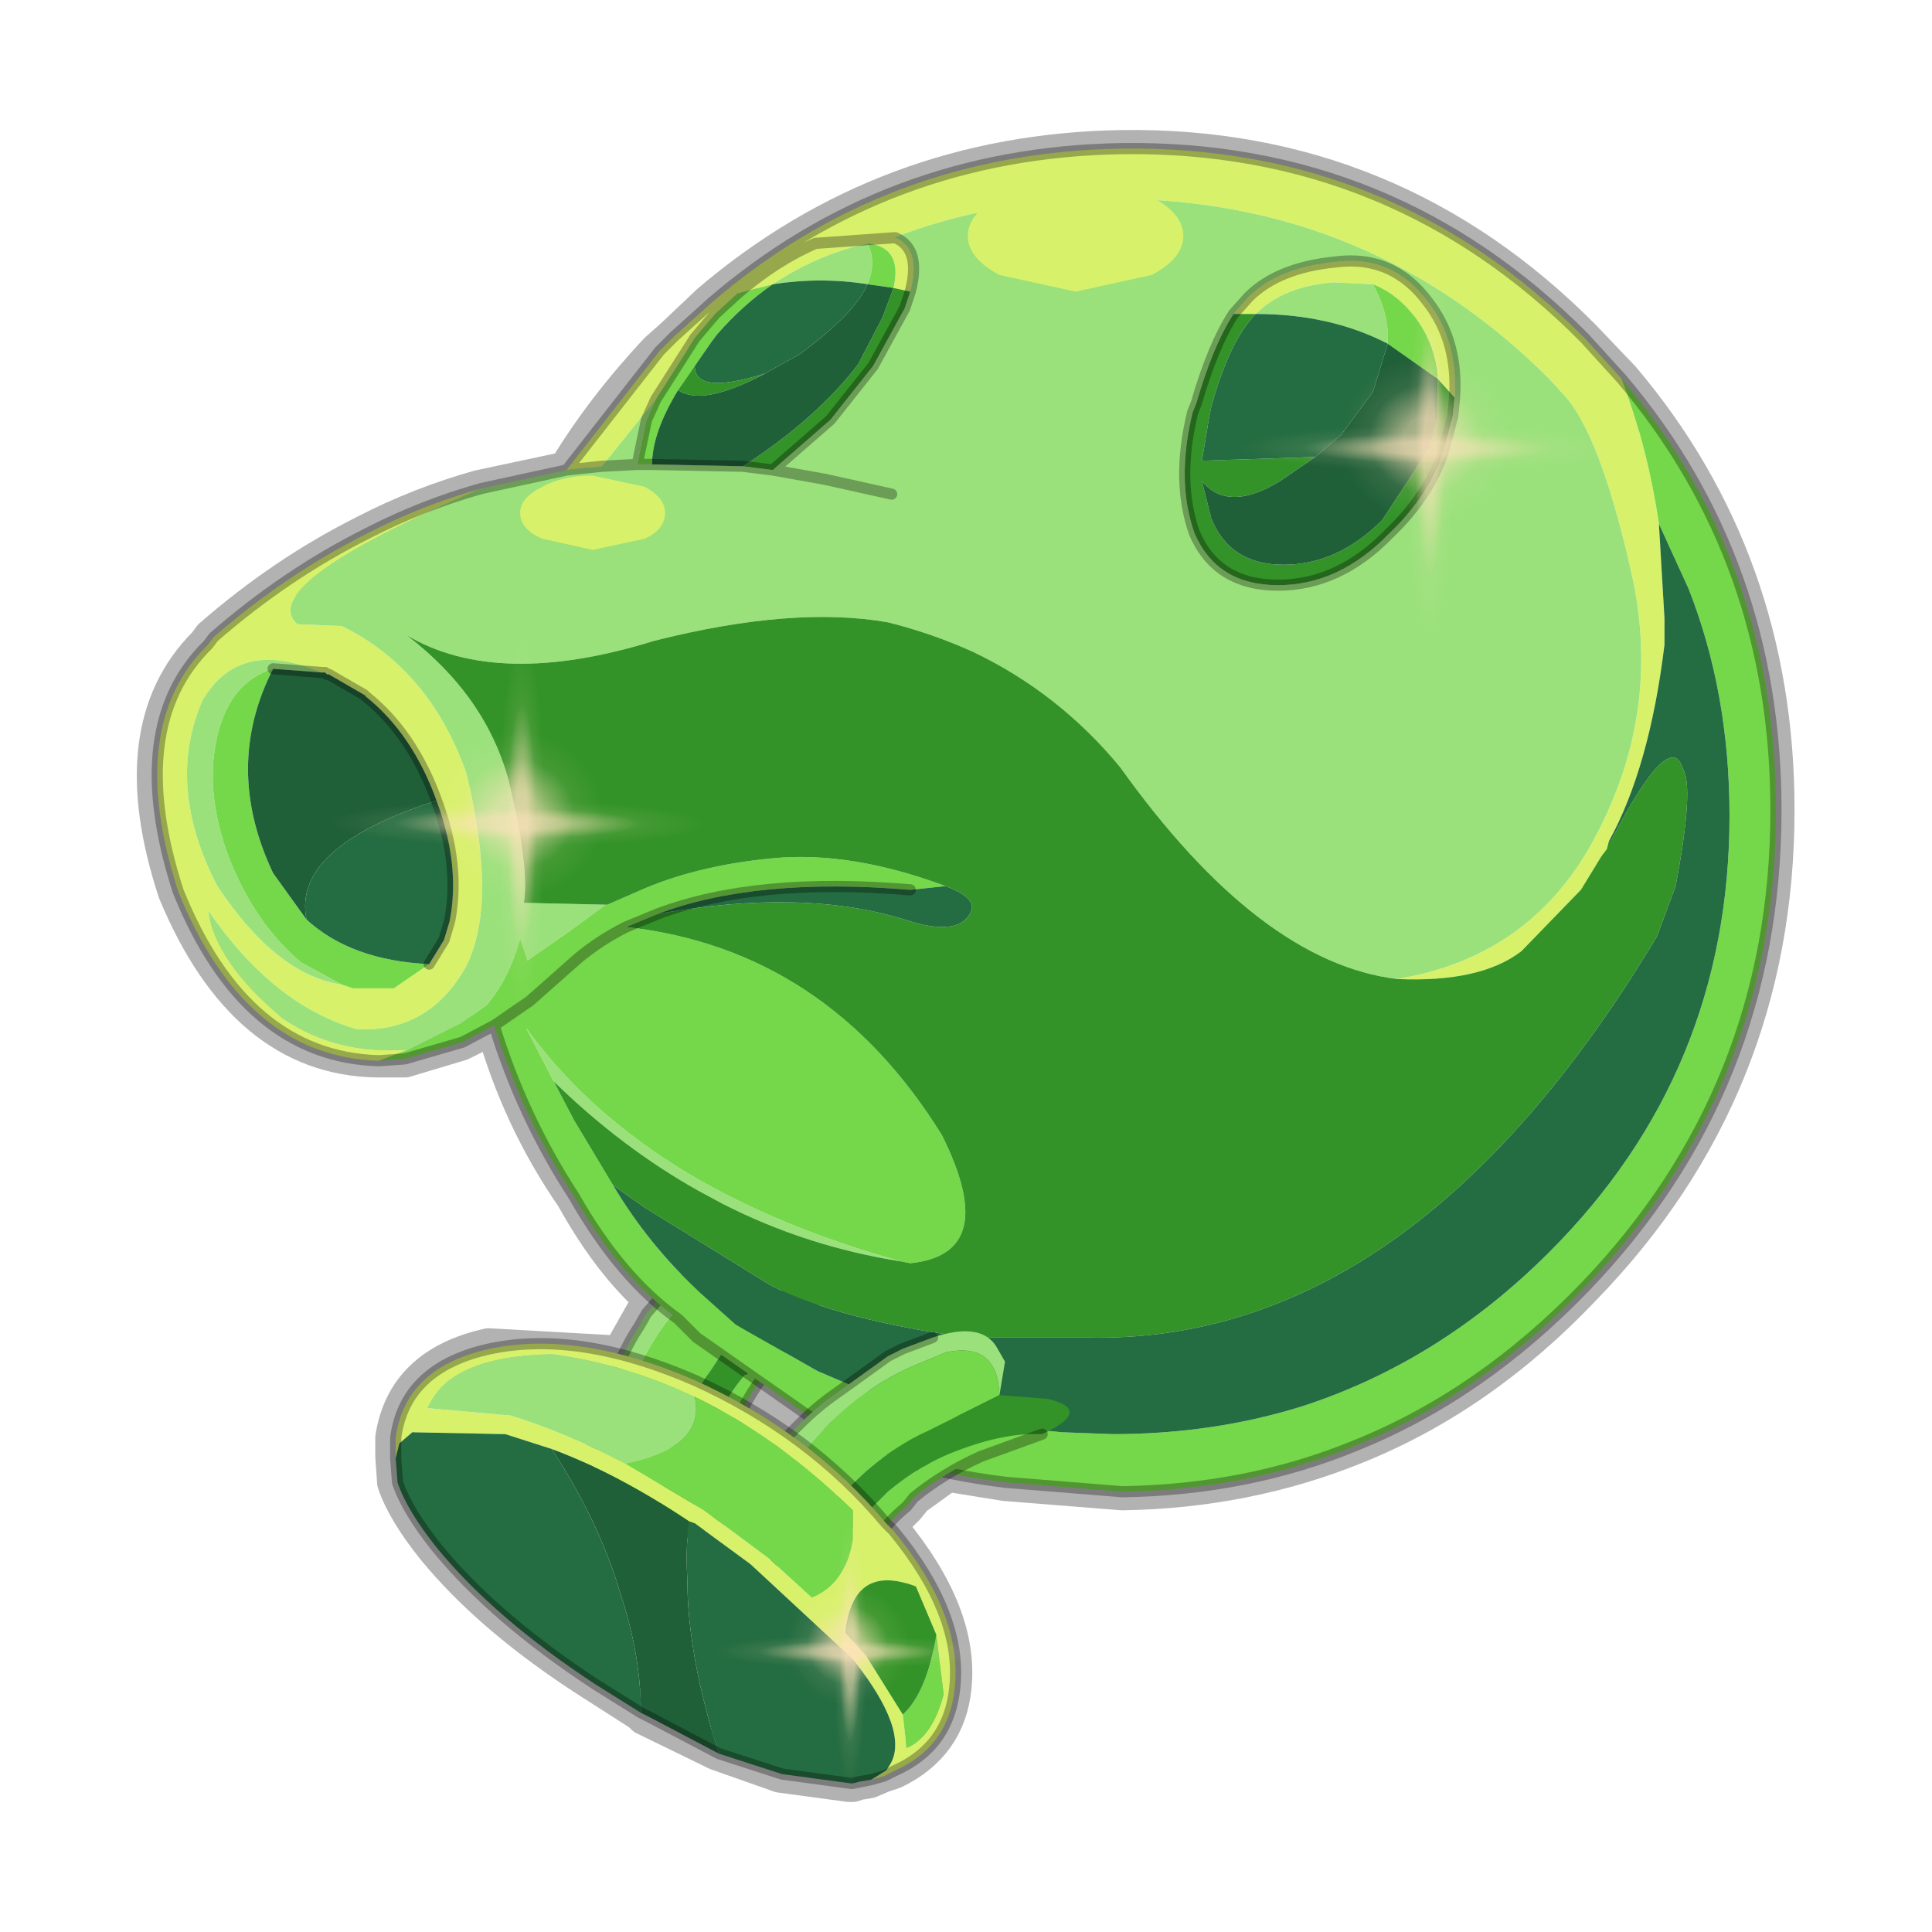 <?xml version="1.0" encoding="UTF-8" standalone="no"?>
<svg xmlns:xlink="http://www.w3.org/1999/xlink" height="52.0px" width="52.0px" xmlns="http://www.w3.org/2000/svg">
  <g transform="matrix(1.0, 0.0, 0.0, 1.0, 0.0, 0.0)">
    <use height="94.0" transform="matrix(1.0, 0.0, 0.0, 1.0, -21.0, -21.0)" width="94.0" xlink:href="#shape0"/>
    <use height="0.0" transform="matrix(0.177, 0.0, -0.013, 0.217, 32.6, 21.45)" width="0.0" xlink:href="#sprite0"/>
    <use height="81.5" transform="matrix(0.126, 0.0, 0.0, 0.126, 33.25, 7.0)" width="81.5" xlink:href="#sprite1"/>
    <use height="81.5" transform="matrix(0.126, 0.0, 0.0, 0.126, 8.8, 17.1)" width="81.5" xlink:href="#sprite1"/>
    <use height="24.9" transform="matrix(1.0, 0.0, 0.0, 1.0, 4.2, 29.55)" width="30.9" xlink:href="#shape2"/>
    <use height="0.0" transform="matrix(0.087, 0.05, -0.026, 0.04, 18.45, 41.2)" width="0.0" xlink:href="#sprite0"/>
    <use height="81.5" transform="matrix(0.091, 0.0, 0.0, 0.091, 19.1, 40.8)" width="81.5" xlink:href="#sprite1"/>
  </g>
  <defs>
    <g id="shape0" transform="matrix(1.0, 0.0, 0.0, 1.0, 21.0, 21.0)">
      <path d="M52.0 0.0 L52.0 52.0 0.0 52.0 0.0 0.0 52.0 0.0" fill="#795fa9" fill-opacity="0.0" fill-rule="evenodd" stroke="none"/>
      <path d="M42.6 9.1 Q37.45 3.9 30.2 4.0 23.85 4.1 19.1 8.15 L18.15 9.05 17.7 9.45 Q16.25 11.0 15.25 12.65 L12.9 13.15 Q11.3 13.6 9.85 14.35 7.65 15.45 5.7 17.15 L5.55 17.35 Q3.3 19.6 4.75 24.0 6.6 28.45 10.15 28.5 L10.9 28.5 12.4 28.05 13.3 27.6 Q14.0 30.1 15.45 32.2 16.45 34.0 17.6 35.0 L17.35 35.3 17.15 35.65 16.7 36.45 13.15 36.25 Q10.9 36.75 10.6 38.7 L10.6 38.8 10.6 39.2 10.65 39.9 Q10.9 40.65 11.7 41.65 13.25 43.55 16.0 45.3 L17.25 46.1 17.35 46.2 19.3 47.15 21.0 47.75 22.85 48.0 22.95 48.0 23.1 47.95 23.4 47.9 23.75 47.75 24.05 47.65 Q25.5 46.95 25.65 45.4 25.85 43.45 24.0 41.2 L23.9 41.05 24.4 40.55 24.6 40.3 25.5 39.65 27.05 39.9 30.2 40.15 Q33.55 40.1 36.5 38.9 39.85 37.55 42.6 34.65 47.8 29.3 47.8 21.8 47.8 15.1 43.65 10.2 L42.6 9.1 M21.75 38.15 L21.55 38.3 21.25 38.6 20.05 37.85 20.35 37.25 21.7 38.1 21.75 38.15" fill="none" stroke="#000000" stroke-linecap="round" stroke-linejoin="round" stroke-opacity="0.302" stroke-width="1.0"/>
      <path d="M18.0 34.65 Q18.9 33.6 19.65 34.05 L20.05 34.3 Q20.35 34.55 20.3 35.1 19.55 33.9 18.5 34.85 L17.85 35.7 Q17.0 36.9 16.55 38.55 L16.3 40.05 15.9 39.8 15.8 39.65 15.9 39.0 16.05 38.45 16.35 37.55 Q16.7 36.45 17.2 35.7 L17.4 35.35 18.0 34.65" fill="#9ae17b" fill-rule="evenodd" stroke="none"/>
      <path d="M20.3 35.1 L19.15 36.85 Q18.55 37.65 18.15 38.75 17.9 39.35 17.8 40.2 L17.65 41.05 17.75 41.45 Q17.7 41.9 17.2 41.7 L16.95 41.65 15.9 39.8 16.3 40.05 16.55 38.55 Q17.0 36.9 17.85 35.7 L18.5 34.85 Q19.55 33.9 20.3 35.1 M18.6 41.35 L18.7 40.25 18.75 39.8 19.05 38.85 Q19.4 37.75 20.05 37.0 L20.1 37.0 Q20.9 35.9 21.8 35.45 21.0 36.3 20.7 36.85 20.0 37.7 19.7 38.65 L19.6 39.0 19.35 40.25 19.35 41.25 19.2 41.05 18.6 41.35 M17.65 41.05 L16.45 40.15 16.3 40.05 16.45 40.15 17.65 41.05" fill="#75d74a" fill-rule="evenodd" stroke="none"/>
      <path d="M20.3 35.1 Q21.05 34.7 21.5 34.6 22.7 34.2 21.8 35.45 20.9 35.9 20.1 37.0 L20.05 37.0 Q19.4 37.75 19.05 38.85 L18.75 39.8 18.7 40.25 18.6 41.35 17.25 42.15 16.95 41.65 17.2 41.7 Q17.7 41.9 17.75 41.45 L17.65 41.05 17.8 40.2 Q17.9 39.35 18.15 38.75 18.55 37.65 19.15 36.85 L20.3 35.1" fill="#339328" fill-rule="evenodd" stroke="none"/>
      <path d="M21.8 35.45 Q21.0 36.3 20.7 36.85 20.0 37.7 19.7 38.65 L19.6 39.0 19.35 40.25 19.35 41.25 M18.0 34.65 L17.4 35.35 17.2 35.7 Q16.7 36.45 16.35 37.55 L16.05 38.45 15.9 39.0 15.8 39.65 M15.9 39.8 L16.3 40.05 16.45 40.15 17.65 41.05" fill="none" stroke="#000000" stroke-linecap="round" stroke-linejoin="round" stroke-opacity="0.302" stroke-width="0.3"/>
      <path d="M38.7 10.2 Q38.65 9.3 38.1 8.55 37.6 7.9 36.95 7.65 L35.9 7.6 Q34.55 7.7 33.8 8.45 L33.2 8.45 33.6 8.0 Q34.4 7.2 35.95 7.05 37.5 6.85 38.45 8.15 39.25 9.2 39.15 10.7 L38.7 10.2 M37.6 26.35 Q41.25 25.75 42.95 22.5 44.7 19.2 43.95 15.6 43.15 11.95 42.2 10.75 L41.7 10.2 Q36.85 5.35 29.95 5.35 26.75 5.35 24.05 6.4 L21.95 6.55 Q20.9 7.0 19.85 7.9 20.9 7.0 21.95 6.55 L24.05 6.4 24.1 6.4 Q24.8 6.7 24.5 7.85 L24.05 7.75 Q24.3 6.65 23.35 6.55 22.0 6.85 20.8 7.65 L19.85 7.9 19.25 8.45 18.7 9.1 17.65 10.75 16.2 12.55 15.25 12.65 17.75 9.45 18.15 9.05 19.15 8.15 Q23.85 4.1 30.2 4.0 37.5 3.9 42.65 9.1 L43.65 10.2 Q44.35 12.05 44.65 14.1 L44.8 16.65 44.8 16.95 44.8 17.35 Q44.4 20.65 43.3 22.65 L43.25 22.85 43.1 23.05 42.55 23.95 40.95 25.6 Q39.85 26.45 37.6 26.35 M8.65 18.1 Q6.45 17.15 5.45 18.85 4.45 21.15 5.85 23.85 7.45 26.25 9.2 26.5 L9.5 26.6 10.6 26.6 11.55 25.95 11.95 25.3 12.1 24.8 Q12.4 23.3 11.75 21.55 11.1 19.75 9.85 18.75 L9.85 18.7 9.8 18.7 8.85 18.15 8.8 18.15 8.75 18.1 8.65 18.1 M10.2 28.55 Q6.6 28.45 4.8 24.0 3.35 19.55 5.6 17.35 L5.75 17.15 Q7.7 15.45 9.9 14.35 11.35 13.6 12.95 13.15 6.85 15.75 8.0 16.8 L9.2 16.85 Q11.55 18.0 12.55 20.8 13.4 24.3 12.55 26.0 11.55 27.8 9.6 27.7 7.35 27.05 5.6 24.5 5.8 25.9 7.6 27.4 9.05 28.4 11.0 28.25 L10.2 28.55" fill="#d7f16b" fill-rule="evenodd" stroke="none"/>
      <path d="M39.15 10.7 Q39.25 9.2 38.45 8.15 37.5 6.85 35.95 7.05 34.4 7.2 33.6 8.0 L33.2 8.45 Q32.65 9.3 32.2 10.85 L32.1 11.1 Q31.65 12.95 32.15 14.35 32.75 15.75 34.4 15.75 36.05 15.75 37.4 14.35 38.45 13.35 38.85 12.15 L39.1 11.2 39.15 10.7 M33.8 8.45 Q34.55 7.7 35.9 7.6 L36.95 7.65 Q37.4 8.45 37.35 9.25 35.8 8.45 33.8 8.45 M24.05 6.4 Q26.75 5.35 29.95 5.35 36.85 5.35 41.7 10.2 L42.2 10.75 Q43.15 11.95 43.95 15.6 44.7 19.2 42.95 22.5 41.25 25.75 37.6 26.35 33.9 25.9 30.15 20.65 28.5 18.65 26.2 17.55 25.1 17.05 23.9 16.75 21.35 16.3 17.6 17.25 13.4 18.55 10.95 17.1 13.1 18.75 13.7 21.05 14.25 23.35 14.1 24.3 L16.3 24.35 15.35 25.05 14.2 25.85 14.0 25.25 Q13.7 26.35 13.1 27.05 L12.4 27.55 11.0 28.25 Q9.05 28.4 7.6 27.4 5.8 25.9 5.6 24.5 7.35 27.05 9.6 27.7 11.55 27.8 12.55 26.0 13.4 24.3 12.55 20.8 11.55 18.0 9.2 16.85 L8.0 16.8 Q6.85 15.75 12.95 13.15 L15.25 12.65 16.2 12.55 17.65 10.75 17.4 11.3 17.15 12.5 17.55 12.5 20.0 12.55 20.8 12.65 22.35 11.3 23.5 9.85 24.35 8.3 24.5 7.85 Q24.8 6.7 24.1 6.4 L24.05 6.4 M24.0 13.3 L22.2 12.9 20.8 12.65 22.2 12.9 24.0 13.3 M24.25 33.95 Q21.7 33.55 19.45 32.4 L18.8 32.05 Q16.75 30.9 14.95 29.15 L14.9 29.1 14.15 27.65 Q15.8 29.95 18.55 31.6 21.0 33.05 24.25 33.95 M7.35 18.0 Q6.2 18.35 5.85 19.8 5.5 21.3 6.15 23.05 6.85 24.85 8.1 25.9 L9.2 26.5 Q7.45 26.25 5.85 23.85 4.45 21.15 5.45 18.85 6.45 17.15 8.65 18.1 L7.35 18.0 M20.8 7.65 Q22.0 6.85 23.35 6.55 23.6 7.05 23.35 7.65 22.1 7.45 20.8 7.65 M16.2 12.55 L17.15 12.5 16.2 12.55" fill="#9ae17b" fill-rule="evenodd" stroke="none"/>
      <path d="M36.95 7.65 Q37.6 7.9 38.1 8.55 38.65 9.3 38.7 10.2 L37.35 9.25 Q37.4 8.45 36.95 7.65 M44.65 14.1 Q44.35 12.05 43.65 10.2 47.8 15.1 47.8 21.8 47.8 29.3 42.65 34.65 39.85 37.55 36.5 38.9 33.6 40.1 30.2 40.15 L27.1 39.9 Q24.6 39.6 23.4 38.9 L21.75 38.1 18.75 36.0 18.25 35.5 Q16.7 34.4 15.45 32.2 14.05 30.05 13.3 27.6 L12.45 28.05 10.9 28.5 10.2 28.55 11.0 28.25 12.4 27.55 13.1 27.05 Q13.7 26.35 14.0 25.25 L14.2 25.85 15.35 25.05 16.3 24.35 16.35 24.35 17.15 24.0 Q18.7 23.3 20.8 23.1 22.9 22.9 25.45 23.85 L24.5 23.95 Q20.35 23.6 17.7 24.6 L16.85 24.95 Q22.25 25.55 25.35 30.55 26.95 33.75 24.5 34.0 L24.25 33.95 Q21.0 33.05 18.55 31.6 15.8 29.95 14.15 27.65 L14.9 29.1 15.45 30.15 16.5 31.9 Q17.45 33.5 18.85 34.8 L19.8 35.65 22.0 36.9 23.05 37.35 24.3 37.65 Q25.8 38.3 28.6 38.55 L29.95 38.6 Q32.65 38.6 35.05 37.85 38.75 36.65 41.7 33.7 46.55 28.85 46.55 21.95 46.55 18.65 45.45 15.85 L44.65 14.1 M17.65 10.75 L18.7 9.1 19.25 8.45 19.85 7.9 20.8 7.65 Q20.0 8.2 19.3 9.0 L19.15 9.2 18.7 9.85 18.25 10.5 Q17.55 11.65 17.55 12.5 L17.15 12.5 17.4 11.3 17.65 10.75 M9.2 26.5 L8.1 25.9 Q6.85 24.85 6.15 23.05 5.5 21.3 5.85 19.8 6.2 18.35 7.35 18.0 6.0 20.65 7.35 23.5 L8.25 24.75 Q9.45 25.85 11.55 25.95 L10.6 26.6 9.5 26.6 9.2 26.5 M23.35 6.55 Q24.3 6.65 24.05 7.75 L23.35 7.65 Q23.6 7.05 23.35 6.55 M9.8 18.7 L9.85 18.7 9.85 18.75 9.8 18.7 M13.3 27.6 L13.45 27.5 14.1 27.05 14.25 26.95 15.55 25.8 Q16.15 25.3 16.85 24.95 16.15 25.3 15.55 25.8 L14.25 26.95 14.1 27.05 13.45 27.5 13.3 27.6" fill="#75d74a" fill-rule="evenodd" stroke="none"/>
      <path d="M38.7 10.2 L39.15 10.7 39.1 11.2 38.85 12.15 Q38.45 13.35 37.4 14.35 36.05 15.75 34.4 15.75 32.75 15.75 32.15 14.35 31.65 12.95 32.1 11.1 L32.2 10.85 Q32.65 9.3 33.2 8.45 L33.8 8.45 Q33.1 9.15 32.6 10.95 L32.55 11.2 32.35 12.4 35.4 12.3 34.45 12.95 Q33.05 13.8 32.35 12.95 L32.6 13.95 Q33.1 15.2 34.55 15.2 36.0 15.2 37.2 14.0 L38.45 12.1 38.7 11.25 38.7 10.2 M37.6 26.35 Q39.85 26.45 40.95 25.6 L42.55 23.95 43.1 23.05 43.25 22.85 43.3 22.65 43.35 22.65 Q44.95 19.55 45.3 20.7 45.6 21.2 45.1 23.85 L44.6 25.2 Q38.0 36.2 29.25 36.0 L28.45 36.0 26.1 36.0 Q22.65 35.55 20.75 34.6 L17.35 32.5 16.5 31.9 15.45 30.15 14.9 29.1 14.95 29.15 Q16.75 30.9 18.8 32.05 L19.45 32.4 Q21.7 33.55 24.25 33.95 L24.5 34.0 Q26.95 33.75 25.35 30.55 22.25 25.55 16.85 24.95 L17.7 24.6 Q21.6 23.9 24.35 24.75 25.85 25.25 26.15 24.5 26.25 24.15 25.45 23.85 22.9 22.9 20.8 23.1 18.7 23.3 17.15 24.0 L16.35 24.35 16.3 24.35 14.1 24.3 Q14.25 23.35 13.7 21.05 13.1 18.75 10.95 17.1 13.4 18.55 17.6 17.25 21.35 16.3 23.9 16.75 25.1 17.05 26.2 17.55 28.5 18.65 30.15 20.65 33.9 25.9 37.6 26.35 M24.5 7.85 L24.35 8.3 23.5 9.85 22.35 11.3 20.8 12.65 20.0 12.55 Q22.0 11.25 23.1 9.8 L23.75 8.55 24.05 7.75 24.5 7.85 M18.7 9.85 Q18.7 10.65 20.6 10.05 18.9 10.95 18.25 10.5 L18.7 9.85" fill="#339328" fill-rule="evenodd" stroke="none"/>
      <path d="M35.4 12.3 L32.35 12.4 32.55 11.2 32.6 10.95 Q33.1 9.15 33.8 8.45 35.8 8.45 37.35 9.25 L36.95 10.55 36.1 11.7 35.4 12.3 M43.3 22.65 Q44.4 20.65 44.8 17.35 L44.8 16.95 44.8 16.65 44.65 14.1 45.45 15.85 Q46.55 18.65 46.55 21.95 46.55 28.85 41.7 33.7 38.75 36.65 35.05 37.85 32.65 38.6 29.95 38.6 L28.6 38.55 Q25.8 38.3 24.3 37.65 L23.05 37.35 22.0 36.9 19.8 35.65 18.85 34.8 Q17.45 33.5 16.5 31.9 L17.35 32.5 20.75 34.6 Q22.65 35.55 26.1 36.0 L28.45 36.0 29.25 36.0 Q38.0 36.2 44.6 25.2 L45.1 23.85 Q45.6 21.2 45.3 20.7 44.95 19.55 43.35 22.65 L43.3 22.65 M25.45 23.85 Q26.25 24.15 26.15 24.5 25.85 25.25 24.35 24.75 21.6 23.9 17.7 24.6 20.35 23.6 24.5 23.95 L25.45 23.85 M11.55 25.95 Q9.45 25.85 8.25 24.75 7.85 22.8 11.75 21.55 12.4 23.3 12.1 24.8 L11.95 25.3 11.55 25.95 M18.7 9.85 L19.15 9.2 19.3 9.0 Q20.0 8.2 20.8 7.65 22.1 7.45 23.35 7.65 23.0 8.45 21.5 9.55 L20.95 9.85 20.6 10.05 Q18.7 10.65 18.7 9.85" fill="#246c41" fill-rule="evenodd" stroke="none"/>
      <path d="M37.35 9.25 L38.7 10.2 38.7 11.25 38.45 12.1 37.2 14.0 Q36.0 15.2 34.55 15.2 33.1 15.2 32.6 13.95 L32.35 12.95 Q33.05 13.8 34.45 12.95 L35.4 12.3 36.1 11.7 36.95 10.55 37.35 9.25 M7.35 18.0 L8.65 18.1 8.75 18.1 8.8 18.15 8.85 18.15 9.8 18.7 9.85 18.75 Q11.1 19.75 11.75 21.55 7.85 22.8 8.25 24.75 L7.35 23.5 Q6.0 20.65 7.35 18.0 M20.6 10.05 L20.95 9.85 21.5 9.55 Q23.0 8.45 23.35 7.65 L24.05 7.75 23.75 8.55 23.1 9.8 Q22.0 11.25 20.0 12.55 L17.55 12.5 Q17.55 11.65 18.25 10.5 18.9 10.95 20.6 10.05" fill="#206039" fill-rule="evenodd" stroke="none"/>
      <path d="M39.15 10.7 Q39.25 9.2 38.45 8.15 37.5 6.85 35.95 7.05 34.4 7.2 33.6 8.0 L33.2 8.45 Q32.65 9.3 32.2 10.85 L32.1 11.1 Q31.65 12.95 32.15 14.35 32.75 15.75 34.4 15.75 36.05 15.75 37.4 14.35 38.45 13.35 38.85 12.15 L39.1 11.2 39.15 10.7 M43.65 10.2 L42.65 9.1 Q37.5 3.9 30.2 4.0 23.85 4.1 19.15 8.15 L18.15 9.05 17.75 9.45 15.25 12.65 16.2 12.55 17.15 12.5 17.55 12.5 20.0 12.55 20.8 12.65 22.2 12.9 24.0 13.3 M17.65 10.75 L18.7 9.1 19.25 8.45 19.85 7.9 Q20.9 7.0 21.95 6.55 L24.05 6.4 24.1 6.4 Q24.8 6.7 24.5 7.85 L24.35 8.3 23.5 9.85 22.35 11.3 20.8 12.65 M17.7 24.6 L16.85 24.95 Q16.15 25.3 15.55 25.8 L14.25 26.95 14.1 27.05 13.45 27.5 13.3 27.6 Q14.05 30.05 15.45 32.2 16.7 34.4 18.25 35.5 L18.75 36.0 21.75 38.1 23.4 38.9 Q24.6 39.6 27.1 39.9 L30.2 40.15 Q33.6 40.1 36.5 38.9 39.85 37.55 42.65 34.65 47.8 29.3 47.8 21.8 47.8 15.1 43.65 10.2 M7.35 18.0 L8.65 18.1 8.75 18.1 8.8 18.15 8.85 18.15 9.8 18.7 9.85 18.75 Q11.1 19.75 11.75 21.55 12.4 23.3 12.1 24.8 L11.95 25.3 11.55 25.95 M12.95 13.15 Q11.35 13.6 9.9 14.35 7.7 15.45 5.75 17.15 L5.6 17.35 Q3.35 19.55 4.8 24.0 6.6 28.45 10.2 28.55 L10.9 28.5 12.45 28.05 13.3 27.6 M12.95 13.15 L15.25 12.65 M17.65 10.75 L17.4 11.3 17.15 12.5 M17.7 24.6 Q20.35 23.6 24.5 23.95" fill="none" stroke="#000000" stroke-linecap="round" stroke-linejoin="round" stroke-opacity="0.302" stroke-width="0.3"/>
      <path d="M17.35 14.5 L15.95 14.8 14.6 14.5 Q14.0 14.25 14.0 13.8 14.0 13.4 14.6 13.1 15.15 12.8 15.95 12.8 L17.35 13.1 Q17.9 13.4 17.9 13.8 17.9 14.25 17.35 14.5" fill="#d7f16b" fill-rule="evenodd" stroke="none"/>
      <path d="M31.0 7.4 L28.95 7.85 26.9 7.4 Q26.05 6.95 26.05 6.35 26.05 5.75 26.9 5.3 L28.95 4.9 31.0 5.3 Q31.85 5.75 31.85 6.35 31.85 6.95 31.0 7.4" fill="#d7f16b" fill-rule="evenodd" stroke="none"/>
    </g>
    <g id="sprite1" transform="matrix(1.0, 0.0, 0.0, 1.0, 0.0, 0.0)">
      <use height="26.7" transform="matrix(0.004, -1.351, 1.393, 0.02, 22.09, 56.026)" width="26.7" xlink:href="#sprite2"/>
      <use height="26.7" transform="matrix(0.009, -3.049, 0.372, 0.005, 36.507, 81.377)" width="26.7" xlink:href="#sprite2"/>
      <use height="26.7" transform="matrix(3.049, 0.009, -0.005, 0.372, 0.122, 35.107)" width="26.7" xlink:href="#sprite2"/>
    </g>
    <g id="sprite2" transform="matrix(1.0, 0.0, 0.0, 1.0, 13.35, 13.35)">
      <use height="26.7" transform="matrix(1.0, 0.0, 0.0, 1.0, -13.35, -13.35)" width="26.7" xlink:href="#shape1"/>
    </g>
    <g id="shape1" transform="matrix(1.0, 0.0, 0.0, 1.0, 13.35, 13.35)">
      <path d="M9.3 -9.85 Q13.35 -5.8 13.35 0.0 13.35 5.8 9.3 9.3 5.8 13.35 0.0 13.35 -5.8 13.35 -9.85 9.3 -13.35 5.8 -13.35 0.0 -13.35 -5.8 -9.85 -9.85 -5.8 -13.35 0.0 -13.35 5.8 -13.35 9.3 -9.85" fill="url(#gradient0)" fill-rule="evenodd" stroke="none"/>
    </g>
    <radialGradient cx="0" cy="0" gradientTransform="matrix(0.021, 0.0, 0.0, 0.021, 0.0, 0.0)" gradientUnits="userSpaceOnUse" id="gradient0" r="819.2" spreadMethod="pad">
      <stop offset="0.196" stop-color="#fee3bc" stop-opacity="0.557"/>
      <stop offset="0.502" stop-color="#fee3bc" stop-opacity="0.086"/>
      <stop offset="0.761" stop-color="#ffe3bd" stop-opacity="0.0"/>
    </radialGradient>
    <g id="shape2" transform="matrix(1.0, 0.0, 0.0, 1.0, -4.2, -29.55)">
      <path d="M25.1 36.0 Q26.45 35.55 26.85 36.3 L27.05 36.65 26.9 37.55 Q26.85 36.1 25.45 36.4 L24.5 36.8 Q23.15 37.4 22.0 38.65 L21.0 39.8 20.75 39.4 20.75 39.35 20.75 39.2 21.15 38.7 21.55 38.3 Q21.9 37.95 22.3 37.65 L23.9 36.5 24.3 36.3 25.1 36.0" fill="#9ae17b" fill-rule="evenodd" stroke="none"/>
      <path d="M20.75 39.35 L20.75 39.4 21.0 39.8 22.0 38.65 Q23.15 37.4 24.5 36.8 L25.45 36.4 Q26.85 36.1 26.9 37.55 L25.0 38.5 Q24.1 38.9 23.25 39.65 L22.15 40.7 21.6 41.35 21.05 40.0 21.0 39.8 21.05 40.0 21.6 41.35 21.55 41.75 Q21.3 42.1 20.9 41.65 L20.75 41.5 20.75 39.35 M28.05 38.6 L26.4 39.2 Q25.4 39.65 24.6 40.3 L24.4 40.55 Q23.9 40.95 23.55 41.5 L23.0 42.35 23.0 42.15 22.35 42.15 22.95 41.15 23.2 40.85 23.9 40.15 Q24.8 39.4 25.75 39.05 27.05 38.55 28.05 38.6" fill="#75d74a" fill-rule="evenodd" stroke="none"/>
      <path d="M26.9 37.55 L28.2 37.65 Q29.45 37.95 28.05 38.6 27.05 38.55 25.75 39.05 24.8 39.4 23.9 40.15 L23.2 40.85 22.95 41.15 22.35 42.15 20.75 42.15 20.75 41.5 20.9 41.65 Q21.3 42.1 21.55 41.75 L21.6 41.35 22.15 40.7 23.25 39.65 Q24.1 38.9 25.0 38.5 L26.9 37.55" fill="#339328" fill-rule="evenodd" stroke="none"/>
      <path d="M25.1 36.0 L24.3 36.3 23.9 36.5 22.3 37.65 Q21.9 37.95 21.55 38.3 L21.15 38.7 20.75 39.2 M20.75 39.35 L20.75 39.4 21.0 39.8 21.05 40.0 21.6 41.35 M28.05 38.6 L26.4 39.2 Q25.4 39.65 24.6 40.3 L24.4 40.55 Q23.9 40.95 23.55 41.5 L23.0 42.35" fill="none" stroke="#000000" stroke-linecap="round" stroke-linejoin="round" stroke-opacity="0.302" stroke-width="0.3"/>
      <path d="M14.85 39.0 L13.6 38.6 11.1 38.55 10.75 38.85 10.65 39.25 10.65 38.8 10.65 38.7 Q10.9 36.8 13.2 36.3 15.6 35.8 18.7 37.15 21.8 38.55 23.85 41.0 L24.05 41.2 Q25.9 43.45 25.7 45.4 25.55 47.0 24.1 47.65 L23.8 47.8 23.45 47.9 23.85 47.65 23.95 47.5 Q24.5 46.6 22.95 44.65 L20.2 42.1 18.7 41.0 18.55 40.95 Q16.6 39.65 14.85 39.0 M18.7 37.6 Q16.8 36.7 14.85 36.45 12.1 36.5 11.5 37.9 L13.75 38.1 Q15.2 38.55 16.85 39.4 L18.95 40.65 20.7 41.95 21.85 43.0 Q22.75 42.65 22.95 41.45 L22.95 40.65 Q20.9 38.65 18.7 37.6 M25.2 44.0 L24.65 42.7 Q22.95 42.05 22.75 43.95 L23.3 44.55 24.3 46.15 24.4 47.05 Q25.1 46.75 25.4 45.6 L25.2 44.0" fill="#d7f16b" fill-rule="evenodd" stroke="none"/>
      <path d="M16.85 39.4 Q15.2 38.55 13.75 38.1 L11.5 37.9 Q12.1 36.5 14.85 36.45 16.8 36.7 18.7 37.6 19.0 38.95 16.85 39.4" fill="#9ae17b" fill-rule="evenodd" stroke="none"/>
      <path d="M18.7 37.6 Q20.9 38.65 22.95 40.65 L22.95 41.45 Q22.75 42.65 21.85 43.0 L20.7 41.95 18.95 40.65 16.85 39.4 Q19.0 38.95 18.7 37.6 M25.2 44.0 L25.4 45.6 Q25.1 46.75 24.4 47.05 L24.3 46.15 Q24.95 45.55 25.2 44.0" fill="#75d74a" fill-rule="evenodd" stroke="none"/>
      <path d="M24.3 46.15 L23.3 44.55 22.75 43.95 Q22.95 42.05 24.65 42.7 L25.2 44.0 Q24.95 45.55 24.3 46.15" fill="#339328" fill-rule="evenodd" stroke="none"/>
      <path d="M10.65 39.25 L10.75 38.85 11.1 38.55 13.6 38.6 14.85 39.0 Q16.15 41.0 16.7 42.9 17.25 44.55 17.25 46.1 L16.05 45.35 Q13.3 43.55 11.75 41.65 10.95 40.65 10.7 39.9 L10.65 39.25 M18.55 40.95 L18.7 41.0 20.2 42.1 22.95 44.65 Q24.5 46.6 23.95 47.5 L23.85 47.65 23.45 47.9 23.15 47.95 22.95 48.0 22.9 48.0 21.05 47.75 19.35 47.2 Q18.5 44.55 18.5 42.5 18.45 41.65 18.55 40.95" fill="#246c41" fill-rule="evenodd" stroke="none"/>
      <path d="M14.85 39.0 Q16.6 39.65 18.55 40.95 18.45 41.65 18.5 42.5 18.5 44.55 19.35 47.2 L17.45 46.2 17.25 46.1 Q17.25 44.55 16.7 42.9 16.15 41.0 14.85 39.0" fill="#206039" fill-rule="evenodd" stroke="none"/>
      <path d="M23.45 47.9 L23.8 47.8 24.1 47.65 Q25.55 47.0 25.7 45.4 25.9 43.45 24.05 41.2 L23.85 41.0 Q21.8 38.55 18.7 37.15 15.6 35.8 13.2 36.3 10.9 36.8 10.65 38.7 L10.65 38.8 10.65 39.25 10.7 39.9 Q10.95 40.65 11.75 41.65 13.3 43.55 16.05 45.35 L17.25 46.1 17.45 46.2 19.35 47.2 21.05 47.75 22.9 48.0 22.95 48.0 23.15 47.95 23.45 47.9 22.95 48.0" fill="none" stroke="#000000" stroke-linecap="round" stroke-linejoin="round" stroke-opacity="0.302" stroke-width="0.3"/>
    </g>
  </defs>
</svg>

